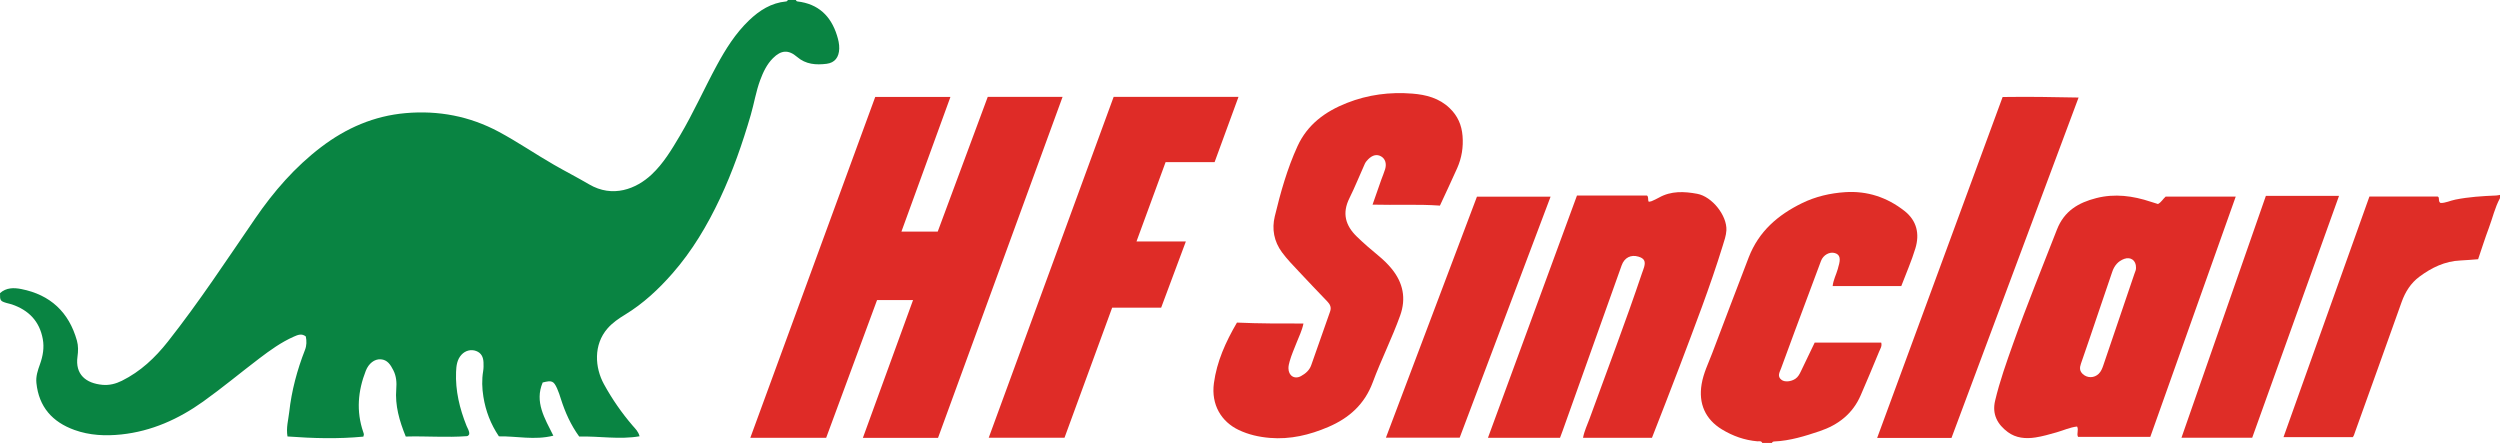 <?xml version="1.0" encoding="iso-8859-1"?>
<!-- Generator: Adobe Illustrator 27.0.0, SVG Export Plug-In . SVG Version: 6.00 Build 0)  -->
<svg version="1.1" id="Layer_1" xmlns="http://www.w3.org/2000/svg" xmlns:xlink="http://www.w3.org/1999/xlink" x="0px" y="0px"
	 viewBox="0 0 1552.089 275" style="enable-background:new 0 0 1552.089 275;" xml:space="preserve">
<g>
	<path style="fill:#098442;" d="M0.018,181.981c3.895-3.501,8.639-3.432,13.222-2.525c18.006,3.565,29.545,14.316,34.515,32.008
		c0.911,3.241,0.819,6.617,0.36,9.91c-1.554,11.16,5.273,16.607,15.514,17.545c4.22,0.386,8.232-0.621,12.041-2.517
		c11.553-5.75,20.584-14.221,28.578-24.352c19.404-24.594,36.553-50.743,54.259-76.522c11.454-16.677,24.596-31.827,40.844-44.196
		c15.626-11.896,32.938-19.402,52.472-21.102c20.321-1.769,39.706,1.862,57.851,11.592c11.742,6.297,22.719,13.844,34.247,20.476
		c7.2,4.142,14.61,7.919,21.769,12.129c14.732,8.663,29.32,2.858,38.823-6.041c7.397-6.927,12.477-15.507,17.575-24.104
		c8.402-14.171,15.083-29.24,22.929-43.699c5.494-10.125,11.571-19.843,19.965-27.897c6.509-6.246,13.824-10.914,23.078-11.789
		c0.545-0.052,0.86-0.4,1.031-0.897c1.667,0,3.333,0,5,0c0.171,0.498,0.487,0.836,1.03,0.9c12.875,1.508,20.675,8.958,24.472,21.01
		c0.848,2.692,1.523,5.456,1.431,8.326c-0.169,5.276-2.705,8.745-7.861,9.377c-6.501,0.796-12.857,0.422-18.307-4.278
		c-5.324-4.592-9.899-4.28-14.957,0.762c-3.828,3.816-6.094,8.627-7.962,13.661c-2.608,7.03-3.76,14.44-5.845,21.607
		c-5.158,17.726-11.226,35.118-19.089,51.83c-7.888,16.764-17.305,32.625-29.567,46.6c-8.59,9.789-18.06,18.652-29.278,25.485
		c-3.978,2.423-7.85,5.042-10.958,8.592c-8.911,10.179-7.861,24.413-2.275,34.603c5.052,9.215,11.006,17.831,17.866,25.808
		c1.604,1.865,3.495,3.549,4.272,6.574c-12.625,2.163-25.015-0.173-37.473,0.173c-5.235-7.216-8.729-15.039-11.36-23.3
		c-0.703-2.209-1.406-4.438-2.361-6.544c-2.15-4.742-3.251-5.17-8.955-3.717c-5.141,12.058,1.24,22.228,6.618,33.023
		c-11.735,2.917-22.75,0.216-33.795,0.415c-5.136-7.649-8.234-15.788-9.638-24.589c-0.842-5.277-1.032-10.564-0.145-15.879
		c0.299-1.791,0.295-3.659,0.216-5.482c-0.139-3.197-1.298-5.822-4.566-7.047c-3.152-1.181-6.679-0.302-9.082,2.291
		c-2.812,3.034-3.23,6.898-3.386,10.706c-0.479,11.663,2.217,22.75,6.518,33.505c0.67,1.675,1.844,3.19,1.65,5.142
		c-0.308,0.623-0.759,1.171-1.457,1.223c-12.629,0.954-25.241-0.127-37.941,0.246c-3.992-9.793-6.711-19.275-5.892-29.485
		c0.324-4.034,0.073-7.966-1.816-11.658c-1.707-3.338-3.625-6.542-7.853-6.813c-3.862-0.248-7.472,2.586-9.251,7.126
		c-4.883,12.461-5.999,25.107-1.606,37.974c0.16,0.47,0.345,0.942,0.414,1.428c0.042,0.294-0.119,0.617-0.312,1.478
		c-15.559,1.508-31.231,1.072-47.107-0.096c-0.933-5.449,0.54-10.315,1.078-15.18c1.466-13.27,4.912-26.094,9.772-38.526
		c1.077-2.754,1.092-5.493,0.534-8.37c-2.535-2.068-5.012-0.983-7.45,0.094c-7.822,3.457-14.712,8.43-21.464,13.558
		c-11.665,8.859-22.937,18.258-34.849,26.765c-15.202,10.856-31.998,18.423-50.785,20.408c-9.792,1.034-19.652,0.615-29.094-2.79
		c-13.73-4.952-22.086-14.296-23.623-29.178c-0.427-4.132,0.864-7.866,2.213-11.632c1.819-5.075,2.734-10.249,1.743-15.657
		c-2.028-11.076-8.76-17.924-19.181-21.48c-1.097-0.374-2.256-0.563-3.368-0.897C0.169,186.938-0.09,186.526,0.018,181.981z"/>
	<path style="fill:#DF2D27;" d="M1094.089,275c-0.613-1.491-1.973-0.932-3.026-1.021c-7.943-0.667-15.263-3.285-22.007-7.377
		c-10.405-6.313-14.627-16.092-12.632-28.084c1.132-6.804,4.162-12.927,6.588-19.264c7.591-19.83,14.989-39.732,22.678-59.527
		c6.274-16.154,18.135-26.284,33.041-33.587c8.447-4.138,17.545-6.241,26.893-6.843c13.672-0.879,25.929,3.204,36.692,11.617
		c7.777,6.08,9.539,14.312,6.823,23.287c-2.392,7.905-5.758,15.514-8.749,23.4c-14.293,0-28.371,0-42.611,0
		c0.417-3.842,2.206-7.093,3.191-10.578c0.136-0.48,0.221-0.975,0.37-1.451c1.575-5.044,0.952-7.507-2.15-8.45
		c-3.319-1.009-7.265,1.183-8.646,4.873c-5.466,14.606-10.921,29.216-16.36,43.832c-2.835,7.619-5.65,15.247-8.428,22.887
		c-0.875,2.408-2.629,4.951,0.35,7.161c1.971,1.462,5.852,1.063,8.473-0.671c1.762-1.166,2.649-2.915,3.514-4.729
		c2.784-5.84,5.597-11.666,8.532-17.773c13.692,0,27.446,0,41.301,0c0.668,2.162-0.618,3.913-1.325,5.646
		c-3.701,9.063-7.527,18.076-11.41,27.063c-4.945,11.444-13.933,18.4-25.468,22.275c-9.135,3.069-18.343,5.947-28.088,6.392
		c-0.694,0.032-1.297,0.165-1.543,0.923C1098.089,275,1096.089,275,1094.089,275z"/>
	<path style="fill:#DF2D27;" d="M1552.089,123c-3.173,5.823-4.589,12.308-6.899,18.457c-2.385,6.348-4.422,12.827-6.688,19.474
		c-3.699,0.27-7.312,0.629-10.933,0.778c-9.702,0.4-18.005,4.483-25.552,10.099c-5.294,3.939-8.758,9.394-11,15.7
		c-9.556,26.881-19.244,53.715-28.87,80.571c-0.442,1.233-0.745,2.514-1.453,3.325c-14.291,0-28.35,0-43.022,0
		c17.904-50.138,35.616-99.74,53.347-149.393c14.273,0,28.238,0,42.407,0c1.5,0.754-0.035,2.856,1.704,3.995
		c3.005,0.128,6.041-1.451,9.256-2.091c8.361-1.666,16.805-2.199,25.285-2.536c0.81-0.032,1.612-0.248,2.418-0.379
		C1552.089,121.667,1552.089,122.333,1552.089,123z"/>
	<path style="fill:#DF2B27;" d="M582.359,271.856c-15.673,0-30.812,0-46.655,0c10.427-28.637,20.726-56.924,31.152-85.557
		c-7.464,0-14.676,0-22.348,0c-10.478,28.359-21.039,56.944-31.589,85.498c-15.731,0-31.184,0-47.094,0
		c25.923-70.735,51.726-141.143,77.557-211.629c15.513,0,30.811,0,46.689,0c-10.144,27.873-20.202,55.509-30.429,83.611
		c7.626,0,14.831,0,22.534,0c10.286-27.702,20.666-55.656,31.055-83.635c15.431,0,30.562,0,46.459,0
		C633.852,130.882,608.149,201.251,582.359,271.856z"/>
	<path style="fill:#DF2C27;" d="M767.944,200.274c13.845,0.638,27.445,0.586,41.292,0.583c-0.92,4.465-2.763,8.008-4.192,11.696
		c-1.498,3.868-3.213,7.649-4.351,11.659c-0.414,1.46-0.782,2.904-0.778,4.4c0.014,4.666,3.759,7.093,7.79,4.881
		c2.782-1.526,5.227-3.567,6.348-6.768c3.893-11.122,7.78-22.246,11.725-33.35c0.92-2.591-0.043-4.448-1.789-6.263
		c-5.888-6.123-11.752-12.27-17.552-18.476c-3.632-3.886-7.357-7.67-10.535-11.99c-5.007-6.807-6.358-14.486-4.474-22.307
		c3.576-14.842,7.713-29.571,14.091-43.531c6.19-13.548,17.228-21.57,30.685-26.884c13.102-5.173,26.7-6.913,40.641-5.8
		c8.554,0.683,16.65,2.762,23.201,9.06c4.977,4.784,7.415,10.482,7.957,17.203c0.559,6.938-0.507,13.629-3.315,19.967
		c-3.427,7.736-7.07,15.376-10.732,23.302c-13.706-0.973-27.463-0.208-41.825-0.601c1.887-5.398,3.643-10.459,5.429-15.51
		c0.775-2.192,1.738-4.325,2.391-6.55c1.025-3.497,0-6.457-2.518-7.904c-2.576-1.481-5.347-0.889-8.058,1.848
		c-0.807,0.815-1.594,1.754-2.061,2.785c-3.215,7.107-6.092,14.377-9.56,21.355c-4.621,9.3-2.487,16.949,4.651,23.857
		c4.315,4.176,8.852,8.087,13.481,11.896c2.973,2.447,5.735,5.123,8.149,8.083c7.058,8.653,9.053,18.359,5.236,28.982
		c-5.056,14.073-11.817,27.468-17.012,41.458c-5.084,13.692-14.707,22.206-27.599,27.725c-11.607,4.969-23.639,7.866-36.394,6.783
		c-6.674-0.567-13.115-2.005-19.205-4.899c-10.826-5.145-17.231-15.687-15.421-29.103
		C755.453,224.448,760.876,212.404,767.944,200.274z"/>
	<path style="fill:#DF2C27;" d="M1334.988,271.219c-15.226,0-30,0-44.873,0c-1.046-2.022,0.579-4.277-0.588-6.424
		c-4.414,0.498-8.506,2.419-12.78,3.63c-4.319,1.224-8.627,2.479-13.058,3.162c-6.087,0.938-12.107,0.419-17.164-3.333
		c-6.455-4.79-9.883-11.065-7.891-19.481c2.871-12.136,7.068-23.841,11.231-35.567c8.437-23.766,18.002-47.094,27.122-70.595
		c4.524-11.658,13.377-16.79,24.438-19.619c11.496-2.94,22.757-1.427,33.843,2.265c1.551,0.517,3.12,0.98,4.48,1.405
		c2.126-1.119,3.003-3.04,4.755-4.591c14.152,0,28.586,0,43.513,0C1370.342,171.777,1352.758,221.237,1334.988,271.219z
		 M1326.105,166.149c0.107-4.414-3.266-6.902-7.31-5.43c-3.861,1.406-6.181,4.266-7.471,8.12
		c-2.899,8.654-5.877,17.282-8.814,25.923c-3.525,10.367-6.974,20.762-10.61,31.09c-0.879,2.496-0.822,4.506,1.141,6.346
		c2.825,2.648,7.124,2.58,9.903-0.128c1.488-1.45,2.209-3.311,2.851-5.197c6.472-18.999,12.921-38.006,19.372-57.012
		C1325.592,168.608,1326.241,167.408,1326.105,166.149z"/>
	<path style="fill:#DF2C27;" d="M968.52,271.782c-15.109,0-29.73,0-44.741,0c18.484-50.305,36.851-100.289,55.267-150.408
		c14.629,0,29.059,0,43.47,0c1.192,1.069,0.309,2.624,1.089,3.888c0.574-0.117,1.253-0.141,1.83-0.395
		c1.518-0.668,3.034-1.361,4.477-2.175c7.589-4.28,15.729-3.867,23.796-2.37c9.196,1.706,18.566,13.518,18.103,22.672
		c-0.164,3.252-1.338,6.492-2.312,9.657c-7.818,25.4-17.439,50.161-26.812,75.005c-5.558,14.733-11.362,29.373-17.09,44.146
		c-14.349,0-28.46,0-42.794,0c0.793-4.293,2.646-8.01,4.047-11.866c10.941-30.107,22.365-60.039,32.584-90.406
		c0.424-1.259,0.947-2.488,1.302-3.765c1.001-3.594,0.038-5.339-3.448-6.414c-4.77-1.47-8.798,0.591-10.512,5.396
		c-12.214,34.234-24.425,68.469-36.64,102.703C969.639,268.842,969.104,270.219,968.52,271.782z"/>
	<path style="fill:#DF2C27;" d="M613.836,271.759c25.927-70.744,51.728-141.144,77.55-211.602c25.879,0,51.504,0,77.51,0
		c-4.982,13.598-9.869,26.94-14.83,40.482c-10.264,0-20.224,0-30.415,0c-6.01,16.379-11.938,32.534-18.074,49.258
		c10.407,0,20.318,0,30.648,0c-5.23,14.02-10.258,27.499-15.343,41.127c-10.233,0-20.2,0-30.42,0
		c-9.909,27.049-19.762,53.944-29.577,80.735C645.102,271.759,629.668,271.759,613.836,271.759z"/>
	<path style="fill:#DF2C27;" d="M1211.548,271.899c-15.379,0-30.464,0-46.15,0c26.044-70.765,51.933-141.108,77.904-211.677
		c15.568-0.224,31.004-0.019,47.153,0.334C1264.104,131.135,1237.901,201.317,1211.548,271.899z"/>
	<path style="fill:#DF2C27;" d="M860.425,271.737c18.934-50.134,37.688-99.789,56.51-149.624c15.089,0,30.009,0,45.713,0
		c-18.889,50.081-37.655,99.834-56.434,149.624C891.05,271.737,876.112,271.737,860.425,271.737z"/>
	<path style="fill:#DF2D27;" d="M1406.742,121.584c15.207,0,29.987,0,45.41,0c-18.023,50.208-35.934,100.105-53.907,150.174
		c-14.55,0-28.954,0-43.911,0C1371.836,221.608,1389.214,171.81,1406.742,121.584z"/>
</g>
</svg>

